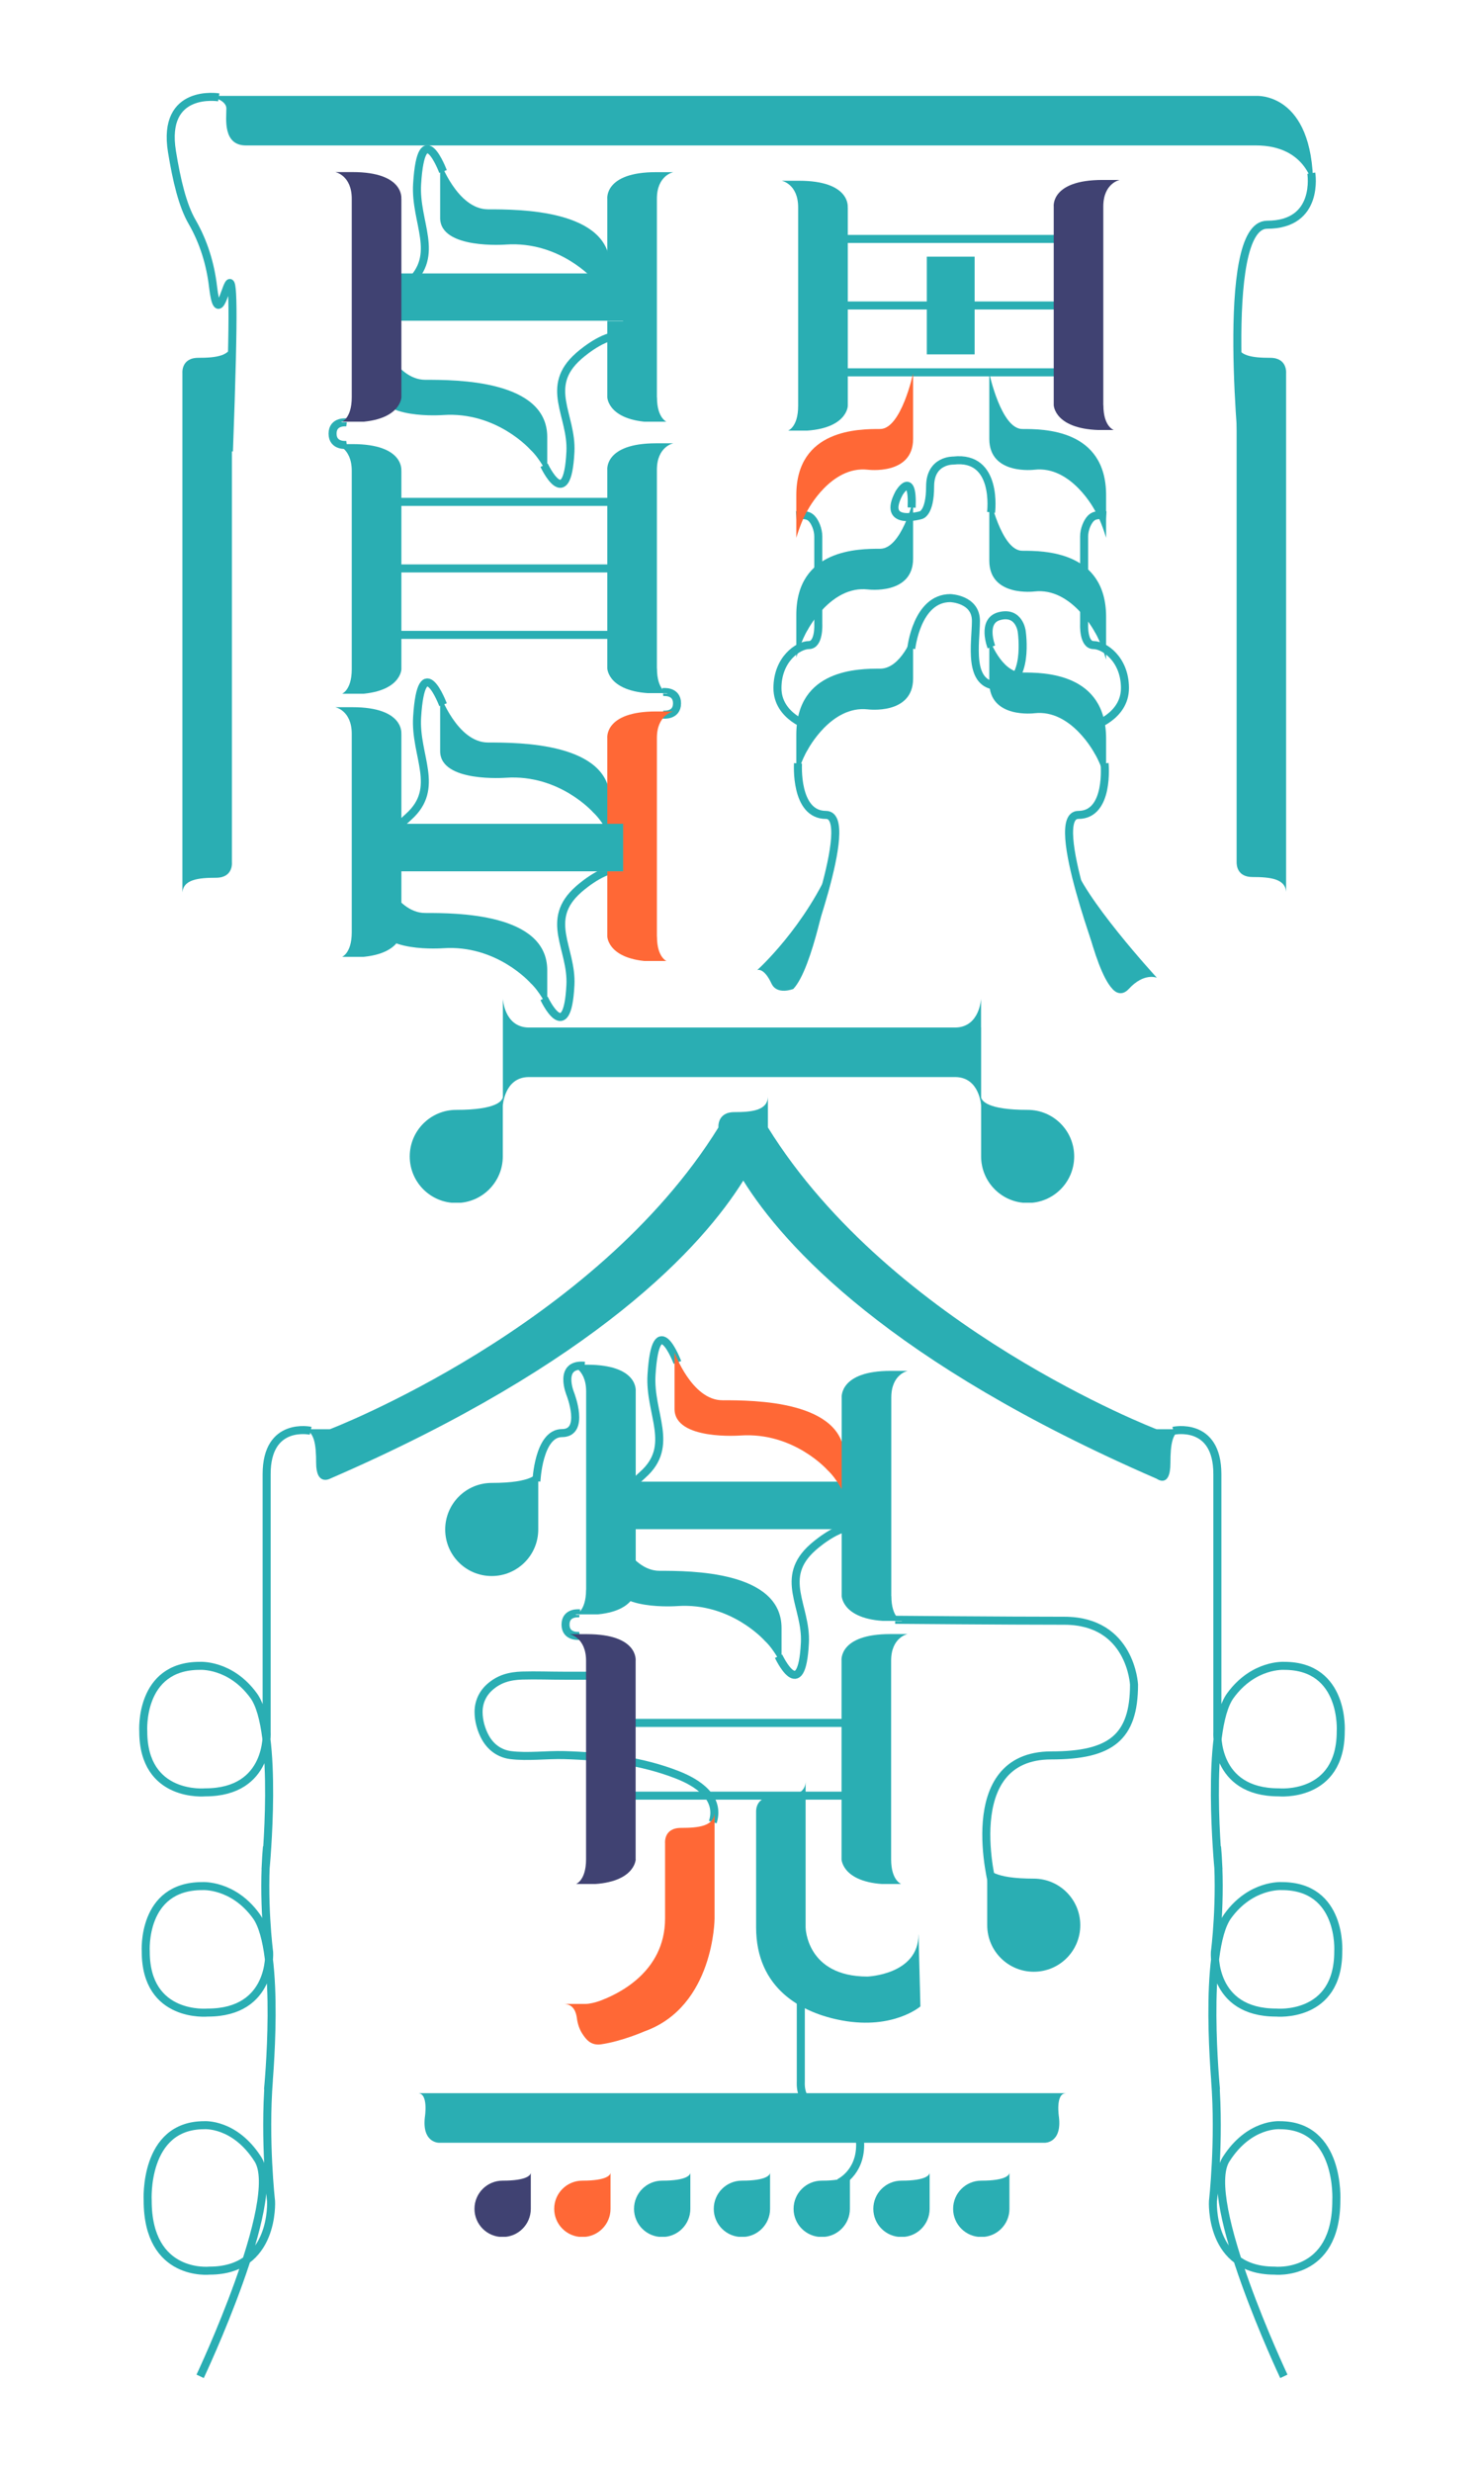 <?xml version="1.0" encoding="UTF-8"?>
<svg id="mid02" xmlns="http://www.w3.org/2000/svg" viewBox="0 0 185 308">
  <defs>
    <style>
      .stroke-width {
        stroke-width: 0.5px;
      }

      .stroke-color-1 {
        stroke: #ffcf08;
      }

      .stroke-color-2 {
        stroke: #ff6836;
      }

      .stroke-color-3 {
        stroke: #404272;
      }

      .stroke-color-1 {
        stroke: #2aaeb3;
      }
    </style>
    <linearGradient id="color-1" gradientTransform="rotate(90)">
      <stop offset="0%" stop-color="#ffcf08" />
      <stop offset="100%" stop-color="#ffcf08" />
      <stop offset="100%" stop-color="white" />
    </linearGradient>
    <linearGradient id="color-2" gradientTransform="rotate(90)">
      <stop offset="0%" stop-color="#ff6836" />
      <stop offset="100%" stop-color="#ff6836" />
      <stop offset="100%" stop-color="white" />
    </linearGradient>
    <linearGradient id="color-3" gradientTransform="rotate(90)">
      <stop offset="0%" stop-color="#404272" />
      <stop offset="100%" stop-color="#404272" />
      <stop offset="100%" stop-color="white" />
    </linearGradient>
    <linearGradient id="color-1" gradientTransform="rotate(90)">
      <stop offset="0%" stop-color="#2aaeb3" />
      <stop offset="100%" stop-color="#2aaeb3" />
      <stop offset="100%" stop-color="white" />
    </linearGradient>
  </defs>
  <path class="stroke-color-1" d="m88.86,227.02c.97-3.07-1.92-4.91-4.39-5.88-4.47-1.76-9.36-2.33-14.14-2.47-2.18-.06-4.52.27-6.68,0-1.37-.18-2.45-.97-3.12-2.15-.54-.95-.87-2.14-.87-3.23,0-1.18.48-2.27,1.37-3.07,1.18-1.06,2.49-1.41,4.06-1.46,1.74-.05,3.51.02,5.24.02h5.02" fill="none"/>
  <path class="stroke-color-1" d="m103.83,246.06c-1.76-.1-2.32.05-2.82.4-.59.41-1.18,1.32-1.18,2.2v10.71s-.21,2.59,1.7,2.59,5.7,1.72,5.7,5.27-2.63,4.73-2.63,4.73" fill="none"/>
  <path class="stroke-color-1" d="m160.05,296.07s-10.39-22.01-7.22-27.02c2.9-4.58,6.72-4.27,6.72-4.27,7.58,0,7.04,9.38,7.04,9.38,0,9.59-7.73,8.74-7.73,8.74-8.15,0-7.65-8.65-7.65-8.65,0,0,.86-7.55.27-15.12l.11,1.22s-1.69-17.3,1.48-21.65c2.9-3.98,6.72-3.71,6.72-3.71,7.58,0,7.04,8.16,7.04,8.16,0,8.34-7.73,7.6-7.73,7.6-8.15,0-7.65-7.52-7.65-7.52,0,0,.86-6.57.27-13.15l.18,2.83s-1.69-17.3,1.48-21.65c2.9-3.98,6.72-3.71,6.72-3.71,7.58,0,7.04,8.16,7.04,8.16,0,8.34-7.73,7.6-7.73,7.6-8.15,0-7.65-7.52-7.65-7.52v-32.13c0-6.61-5.49-5.4-5.49-5.4" fill="none"/>
  <path class="stroke-color-1" d="m24.95,296.07s10.39-22.01,7.22-27.02c-2.9-4.58-6.72-4.27-6.72-4.27-7.58,0-7.04,9.38-7.04,9.38,0,9.59,7.73,8.74,7.73,8.74,8.15,0,7.65-8.65,7.65-8.65,0,0-.86-7.55-.27-15.12l-.11,1.22s1.69-17.3-1.48-21.65c-2.9-3.98-6.72-3.71-6.72-3.71-7.58,0-7.04,8.16-7.04,8.16,0,8.34,7.73,7.6,7.73,7.6,8.15,0,7.65-7.52,7.65-7.52,0,0-.86-6.57-.27-13.15l-.18,2.83s1.69-17.3-1.48-21.65c-2.9-3.98-6.72-3.71-6.72-3.71-7.58,0-7.04,8.16-7.04,8.16,0,8.34,7.73,7.6,7.73,7.6,8.15,0,7.65-7.52,7.65-7.52v-32.13c0-6.61,5.49-5.4,5.49-5.4" fill="none"/>
  <path class="stroke-color-1" d="m123.79,235.14s-4.47-16.43,7.27-16.43c7.41,0,10.31-2.24,10.31-8.83,0,0-.38-7.95-8.69-7.95-7.31,0-21.08-.12-21.08-.12" fill="none"/>
  <path class="stroke-color-1" d="m66.87,184.57s.25-6.02,3.19-6.02,1.05-4.85,1.05-4.85c0,0-1.61-3.86,1.77-3.54" fill="none"/>
  <path class="stroke-color-1" d="m78.19,214.66h27.78" fill="none"/>
  <path class="stroke-color-1" d="m78.19,223.72h27.78" fill="none"/>
  <path class="stroke-color-1" d="m84.45,169.75s-2.69-7.17-3.23,1.54c-.3,4.84,2.95,8.82-1.05,12.41l-2.39,2.2s-.31,1.08-1.54.88" fill="none"/>
  <path class="stroke-color-1" d="m97.06,206.35s2.89,6.2,3.28-1.67c.23-4.56-3.33-8.09,1.02-11.92,0,0,2.67-2.42,4.76-2.52" fill="none"/>
  <path class="stroke-color-1" d="m155.12,58.32s-3.26-30.32,2.84-30.32c6.58,0,5.51-6.42,5.51-6.42" fill="none"/>
  <path class="stroke-color-1" d="m27.27,12.13s-7.13-1.18-5.83,6.77c.58,3.56,1.32,6.7,2.51,8.75,1.43,2.48,2.28,5.24,2.61,8.08,1.15,9.7,3.38-17.45,1.98,20.5" fill="none"/>
  <path class="stroke-color-1" d="m137.9,64.2c-1.21-.1-1.59.05-1.94.41-.4.42-.81,1.34-.81,2.23v10.9s-.14,2.63,1.17,2.63,3.92,1.74,3.92,5.36-4.11,4.8-4.11,4.8" fill="none"/>
  <path class="stroke-color-1" d="m99.26,64.2c1.21-.1,1.59.05,1.94.41.4.42.81,1.34.81,2.23v10.9s.14,2.63-1.17,2.63-3.92,1.74-3.92,5.36,4.11,4.8,4.11,4.8" fill="none"/>
  <path class="stroke-color-1" d="m55.23,21.37s-2.69-7.17-3.23,1.54c-.3,4.84,2.95,8.82-1.05,12.41l-2.39,2.2s-.31,1.08-1.54.88" fill="none"/>
  <path class="stroke-color-1" d="m67.83,57.96s2.89,6.2,3.28-1.67c.23-4.56-3.33-8.09,1.02-11.92,0,0,2.67-2.42,4.76-2.52" fill="none"/>
  <path class="stroke-color-1" d="m55.23,87.8s-2.69-7.17-3.23,1.54c-.3,4.84,2.95,8.82-1.05,12.41l-2.39,2.2s-.31,1.08-1.54.88" fill="none"/>
  <path class="stroke-color-1" d="m67.83,124.39s2.89,6.2,3.28-1.67c.23-4.56-3.33-8.09,1.02-11.92,0,0,2.67-2.42,4.76-2.52" fill="none"/>
  <path class="stroke-color-1" d="m48.98,62.53h27.78" fill="none"/>
  <path class="stroke-color-1" d="m49.86,79.1h27.78" fill="none"/>
  <path class="stroke-color-1" d="m49.86,70.82h27.78" fill="none"/>
  <path class="stroke-color-1" d="m104.63,29.77h27.78" fill="none"/>
  <path class="stroke-color-1" d="m82.63,89.03s1.77.23,1.77-1.4-1.77-1.4-1.77-1.4" fill="none"/>
  <path class="stroke-color-1" d="m104.63,46.39h27.78" fill="none"/>
  <path class="stroke-color-1" d="m104.63,38.06h27.78" fill="none"/>
  <path class="stroke-color-1" d="m123.55,63.84s.91-7.1-4.69-6.46c0,0-2.91-.1-2.91,3.23s-1.13,3.57-1.13,3.57c0,0-4.97,1.47-2.74-2.74,0,0,1.76-2.98,1.57,1.8" fill="none"/>
  <path class="stroke-color-1" d="m99.48,95.11s-.42,6.42,3.49,6.42-3.33,19.01-3.33,19.01" fill="none"/>
  <path class="stroke-color-1" d="m113.6,80.81s.67-6.29,4.87-6.29c0,0,3.19.1,3.19,2.83s-1.11,8.1,2.81,8.1,2.9-6.79,2.9-6.79c0,0-.3-2.54-2.77-1.9-2.29.59-1.01,3.84-1.01,3.84" fill="none"/>
  <path class="stroke-color-1" d="m137.7,95.11s.64,6.42-3.27,6.42,3.33,19.01,3.33,19.01" fill="none"/>
  <path class="color-2" d="m134.33,109.95s1.93,10.72,4.35,13.26c0,0,.93,1.2,2.04,0,1.91-2.08,3.5-1.39,3.5-1.39,0,0-9.42-10.23-10.53-14.62l.64,2.74Z" fill="url(#color-1)"/>
  <path class="color-2" d="m114.5,241.03c0,5-6.36,5.23-6.36,5.23-7.63,0-7.71-6.12-7.71-6.12v-18.22c0,1.78-2.02,1.98-4.19,1.98-1.96,0-1.99,1.54-1.98,1.85v14.38h0c0,7.59,5.61,10.68,10.76,11.61,6.37,1.15,9.72-1.76,9.72-1.76l-.23-8.95h0Z" fill="url(#color-1)"/>
  <path class="color-2" d="m77.28,190.52h29.62v-5.92h-29.62v5.92Z" fill="url(#color-1)"/>
  <path class="color-2" d="m123.33,61.69s1.48,6.93,4.11,6.93,10.45,0,10.45,8.25v5.31s-.63-2.2-1.43-3.47c0,0-2.89-5.53-7.48-5.02,0,0-5.65.73-5.65-3.84v-8.19h0Z" fill="url(#color-1)"/>
  <path class="color-2" d="m113.83,79.09s-1.48,4.22-4.11,4.22-10.45,0-10.45,8.25v5.31s.63-2.2,1.43-3.47c0,0,2.89-5.53,7.48-5.02,0,0,5.65.73,5.65-3.84v-5.47Z" fill="url(#color-1)"/>
  <path class="color-2" d="m54.86,86.53s2.15,5.98,5.98,5.98,15.21,0,15.21,7.13v4.58s-.91-1.9-2.09-2.99c0,0-4.2-4.78-10.88-4.33,0,0-8.21.64-8.21-3.31v-7.06h0Z" fill="url(#color-1)"/>
  <path class="color-2" d="m115.54,44.15h5.96v-12.17h-5.96v12.17Z" fill="url(#color-1)"/>
  <path class="color-2" d="m47.03,41.34s2.15,5.98,5.98,5.98,15.21,0,15.21,7.13v4.58s-.91-1.9-2.09-2.99c0,0-4.2-4.78-10.88-4.33,0,0-8.21.64-8.21-3.31v-7.06h0Z" fill="url(#color-1)"/>
  <path class="color-2" d="m82.55,278.71c1.94,0,3.51-1.57,3.51-3.51v-4.47c-.04.25-.43.96-3.51.96-1.94,0-3.51,1.57-3.51,3.51s1.57,3.51,3.51,3.51Z" fill="url(#color-1)"/>
  <path class="color-2" d="m112.38,278.71c1.94,0,3.51-1.57,3.51-3.51v-4.47c-.04.25-.43.96-3.51.96-1.94,0-3.51,1.57-3.51,3.51s1.57,3.51,3.51,3.51Z" fill="url(#color-1)"/>
  <path class="color-1" d="m72.6,278.71c1.94,0,3.51-1.57,3.51-3.51v-4.47c-.04.25-.43.96-3.51.96-1.94,0-3.51,1.57-3.51,3.51s1.57,3.51,3.51,3.51Z" fill="url(#color-2)"/>
  <path class="color-1" d="m89.08,229.65v-3.89c0,1.78-2.02,1.98-4.19,1.98s-1.98,1.87-1.98,1.91v9.38c0,6.77-6.05,9.51-8.22,10.29-.44.16-1.21.35-1.67.35h-2.74c1.24,0,1.55,1.1,1.63,1.73.09.7.3,1.39.67,1.96.48.74,1.08,1.53,2.37,1.34,2.59-.38,5.39-1.61,5.39-1.61,8.69-3.1,8.74-14.05,8.74-14.05v-9.38h0Z" fill="url(#color-2)"/>
  <path class="color-1" d="m84.08,168.48s2.15,5.98,5.98,5.98,15.21,0,15.21,7.13v4.58s-.91-1.9-2.09-2.99c0,0-4.2-4.78-10.88-4.33,0,0-8.21.64-8.21-3.31v-7.06h0Z" fill="url(#color-2)"/>
  <path class="color-1" d="m113.83,46.52s-1.48,6.93-4.11,6.93-10.45,0-10.45,8.25v5.31s.63-2.2,1.43-3.47c0,0,2.89-5.53,7.48-5.02,0,0,5.65.73,5.65-3.84v-8.19h0Z" fill="url(#color-2)"/>
  <path class="color-1" d="m81.89,116.69v-24.74c0-2.92,2.05-3.31,2.05-3.31h-2.15c-6.48,0-6.08,3.32-6.08,3.32v24.73s.07,3.12,6.17,3.12h1.36s-1.34-.37-1.34-3.12h0Z" fill="url(#color-2)"/>
  <path class="stroke-color-1" d="m43.23,52.63s-1.77-.23-1.77,1.4,1.77,1.4,1.77,1.4" fill="none"/>
  <path class="stroke-color-1" d="m72.27,201.01s-1.77-.23-1.77,1.4,1.77,1.4,1.77,1.4" fill="none"/>
  <path class="color-1" d="m103.25,109.95s-1.93,10.72-4.35,13.26c0,0-2.02.82-2.72-.66-.97-2.08-1.79-1.68-1.79-1.68,0,0,6.05-5.4,9.5-13.67l-.64,2.74h0Z" fill="url(#color-1)"/>
  <path class="color-1" d="m92.49,278.71c1.94,0,3.51-1.57,3.51-3.51v-4.47c-.04.25-.43.96-3.51.96-1.94,0-3.51,1.57-3.51,3.51s1.57,3.51,3.51,3.51Z" fill="url(#color-1)"/>
  <path class="color-1" d="m102.44,278.71c1.94,0,3.51-1.57,3.51-3.51v-4.47c-.04.25-.43.96-3.51.96-1.94,0-3.51,1.57-3.51,3.51s1.57,3.51,3.51,3.51Z" fill="url(#color-1)"/>
  <path class="color-1" d="m122.33,278.71c1.94,0,3.51-1.57,3.51-3.51v-4.47c-.04.25-.43.96-3.51.96-1.94,0-3.51,1.57-3.51,3.51s1.57,3.51,3.51,3.51Z" fill="url(#color-1)"/>
  <path class="color-1" d="m132.88,260.79H54.75s-2.65,0-2.65,0c1.34,0,.87,2.96.87,2.96-.37,3.09,1.54,3.21,1.76,3.22h75.5s2.17.06,1.78-3.21c0,0-.47-2.96.87-2.96Z" fill="url(#color-1)"/>
  <path class="color-1" d="m128.87,245.66c-3.2,0-5.8-2.59-5.8-5.8v-7.38c.06.42.7,1.58,5.8,1.58,3.2,0,5.8,2.59,5.8,5.8s-2.59,5.8-5.8,5.8h0Z" fill="url(#color-1)"/>
  <path class="color-1" d="m111.09,231.65v-24.74c0-2.93,2.05-3.32,2.05-3.32h-2.15c-6.48,0-6.08,3.32-6.08,3.32v24.74s.09,3.12,6.17,3.12h1.36s-1.35-.37-1.35-3.12Z" fill="url(#color-1)"/>
  <path class="color-1" d="m61.3,196.36c3.2,0,5.8-2.59,5.8-5.8v-7.38c-.06.42-.7,1.58-5.8,1.58-3.2,0-5.8,2.59-5.8,5.8s2.59,5.8,5.8,5.8h0Z" fill="url(#color-1)"/>
  <path class="color-1" d="m111.11,198.85v-24.73c0-2.93,2.05-3.32,2.05-3.32h-2.15c-6.36,0-6.09,3.29-6.08,3.32v24.74s.09,3.12,6.17,3.12h1.36s-1.34-.37-1.34-3.12h0Z" fill="url(#color-1)"/>
  <path class="color-1" d="m76.24,189.73s2.15,5.98,5.98,5.98,15.21,0,15.21,7.13v4.58s-.91-1.9-2.09-2.99c0,0-4.2-4.78-10.88-4.33,0,0-8.21.64-8.21-3.31v-7.06h0Z" fill="url(#color-1)"/>
  <path class="color-1" d="m73.17,170.03h-2.15s2.05.39,2.05,3.32v24.73h-.01c0,2.75-1.34,3.12-1.34,3.12h1.36c6.08,0,6.17-3.09,6.17-3.12h0v-24.74c.01-.1.3-3.31-6.08-3.31Z" fill="url(#color-1)"/>
  <path class="color-1" d="m144.18,178.07s-32.96-12.63-48.45-37.6v-3.89c0,1.78-2.02,1.98-4.19,1.98s-1.98,1.91-1.98,1.91h0c-15.48,24.96-48.42,37.6-48.45,37.6h-3.48c1.6,0,1.78,2.02,1.78,4.19,0,2.89,1.71,1.98,1.71,1.98,33.31-14.45,46.46-29,51.54-37.15,5.08,8.15,18.23,22.69,51.54,37.15h0s1.71,1.28,1.71-1.98c0-2.18.18-4.19,1.78-4.19h-3.49Z" fill="url(#color-1)"/>
  <path class="color-1" d="m56.88,149.88c3.2,0,5.8-2.59,5.8-5.8v-7.38c-.06.42-.7,1.58-5.8,1.58-3.2,0-5.8,2.59-5.8,5.8s2.59,5.8,5.8,5.8h0Z" fill="url(#color-1)"/>
  <path class="color-1" d="m128.11,149.88c-3.2,0-5.8-2.59-5.8-5.8v-7.38c.06.42.7,1.58,5.8,1.58,3.2,0,5.8,2.59,5.8,5.8s-2.59,5.8-5.8,5.8h0Z" fill="url(#color-1)"/>
  <path class="color-1" d="m122.3,128.02v-3.6s-.15,3.53-3.16,3.6h-53.29c-3.01-.08-3.16-3.6-3.16-3.6v3.6h0v6.16h0v3.61s.15-3.54,3.18-3.6h53.26c3.03.06,3.18,3.6,3.18,3.6v-9.78h0Z" fill="url(#color-1)"/>
  <path class="color-1" d="m28.91,46.49v-3.89c0,1.78-2.02,1.98-4.19,1.98s-1.98,1.91-1.98,1.91v64.85c0-1.78,2.02-1.98,4.19-1.98s1.98-1.89,1.98-1.91v-60.95Z" fill="url(#color-1)"/>
  <path class="color-1" d="m154.16,46.49v60.95c0,.36.08,1.83,1.98,1.83,2.18,0,4.19.2,4.19,1.98V46.5s.19-1.92-1.98-1.92-4.19-.2-4.19-1.98v3.89" fill="url(#color-1)"/>
  <path class="color-1" d="m123.33,46.52s1.48,6.93,4.11,6.93,10.45,0,10.45,8.25v5.31s-.63-2.2-1.43-3.47c0,0-2.89-5.53-7.48-5.02,0,0-5.65.73-5.65-3.84v-8.19h0Z" fill="url(#color-1)"/>
  <path class="color-1" d="m123.33,79.57s1.48,4.22,4.11,4.22,10.45,0,10.45,8.25v5.31s-.63-2.2-1.43-3.47c0,0-2.89-5.53-7.48-5.02,0,0-5.65.73-5.65-3.84v-5.47Z" fill="url(#color-1)"/>
  <path class="color-1" d="m113.83,62.35s-1.48,6.02-4.11,6.02-10.45,0-10.45,8.25v5.31s.63-2.2,1.43-3.47c0,0,2.89-5.53,7.48-5.02,0,0,5.65.73,5.65-3.84v-7.28h0Z" fill="url(#color-1)"/>
  <path class="color-1" d="m47.03,107.77s2.15,5.98,5.98,5.98,15.21,0,15.21,7.13v4.58s-.91-1.9-2.09-2.99c0,0-4.2-4.78-10.88-4.33,0,0-8.21.64-8.21-3.31v-7.06h0Z" fill="url(#color-1)"/>
  <path class="color-1" d="m48.06,108.56h29.62v-5.92h-29.62v5.92Z" fill="url(#color-1)"/>
  <path class="color-1" d="m50.03,91.43s.4-3.32-6.08-3.32h-2.15s2.05.39,2.05,3.32v24.73c0,2.75-1.34,3.12-1.34,3.12h1.36c6.1,0,6.17-3.12,6.17-3.12v-24.73h0Z" fill="url(#color-1)"/>
  <path class="color-1" d="m81.89,83.28v-24.74c0-2.92,2.05-3.31,2.05-3.31h-2.15c-6.48,0-6.08,3.32-6.08,3.32v24.73s.07,3.12,6.17,3.12h1.36s-1.34-.37-1.34-3.12h0Z" fill="url(#color-1)"/>
  <path class="color-1" d="m50.03,58.65s.4-3.32-6.08-3.32h-2.15s2.05.39,2.05,3.32v24.73c0,2.75-1.34,3.12-1.34,3.12h1.36c6.1,0,6.17-3.12,6.17-3.12v-24.73h0Z" fill="url(#color-1)"/>
  <path class="color-1" d="m105.68,25.84s.4-3.32-6.08-3.32h-2.15s2.05.39,2.05,3.32v24.73c0,2.75-1.34,3.12-1.34,3.12h1.36c6.1,0,6.17-3.12,6.17-3.12v-24.73h0Z" fill="url(#color-1)"/>
  <path class="color-1" d="m81.89,49.5v-24.74c0-2.92,2.05-3.31,2.05-3.31h-2.15c-6.48,0-6.08,3.32-6.08,3.32v24.73s.07,3.12,6.17,3.12h1.36s-1.34-.37-1.34-3.12h0Z" fill="url(#color-1)"/>
  <path class="color-1" d="m48.06,39.99h29.62v-5.92h-29.62v5.92Z" fill="url(#color-1)"/>
  <path class="color-1" d="m54.86,20.1s2.15,5.98,5.98,5.98,15.21,0,15.21,7.13v4.58s-.91-1.9-2.09-2.99c0,0-4.2-4.78-10.88-4.33,0,0-8.21.64-8.21-3.31v-7.06h0Z" fill="url(#color-1)"/>
  <path class="color-1" d="m156.56,11.95H25.82s2.4.34,2.4,1.57-.47,4.6,2.44,4.6h125.9c6.43,0,7.14,5.15,7.14,5.15,0-11.89-7.14-11.32-7.14-11.32h0Z" fill="url(#color-1)"/>
  <path class="color-3" d="m79.24,231.65v-24.73s.4-3.32-6.08-3.32h-2.15s2.05.39,2.05,3.31v24.74c0,2.75-1.34,3.12-1.34,3.12h1.36c6.1,0,6.17-3.12,6.17-3.12h0Z" fill="url(#color-3)"/>
  <path class="color-3" d="m137.54,50.47v-24.74c0-2.92,2.05-3.31,2.05-3.31h-2.15c-6.48,0-6.08,3.32-6.08,3.32v24.73s.07,3.12,6.17,3.12h1.36s-1.34-.37-1.34-3.12h0Z" fill="url(#color-3)"/>
  <path class="color-3" d="m50.03,24.76s.4-3.32-6.08-3.32h-2.15s2.05.39,2.05,3.32v24.73c0,2.75-1.34,3.12-1.34,3.12h1.36c6.1,0,6.17-3.12,6.17-3.12v-24.73h0Z" fill="url(#color-3)"/>
  <path class="color-3" d="m62.66,278.71c1.94,0,3.51-1.57,3.51-3.51v-4.47c-.04.25-.43.96-3.51.96-1.94,0-3.51,1.57-3.51,3.51s1.57,3.51,3.51,3.51Z" fill="url(#color-3)"/>
</svg>